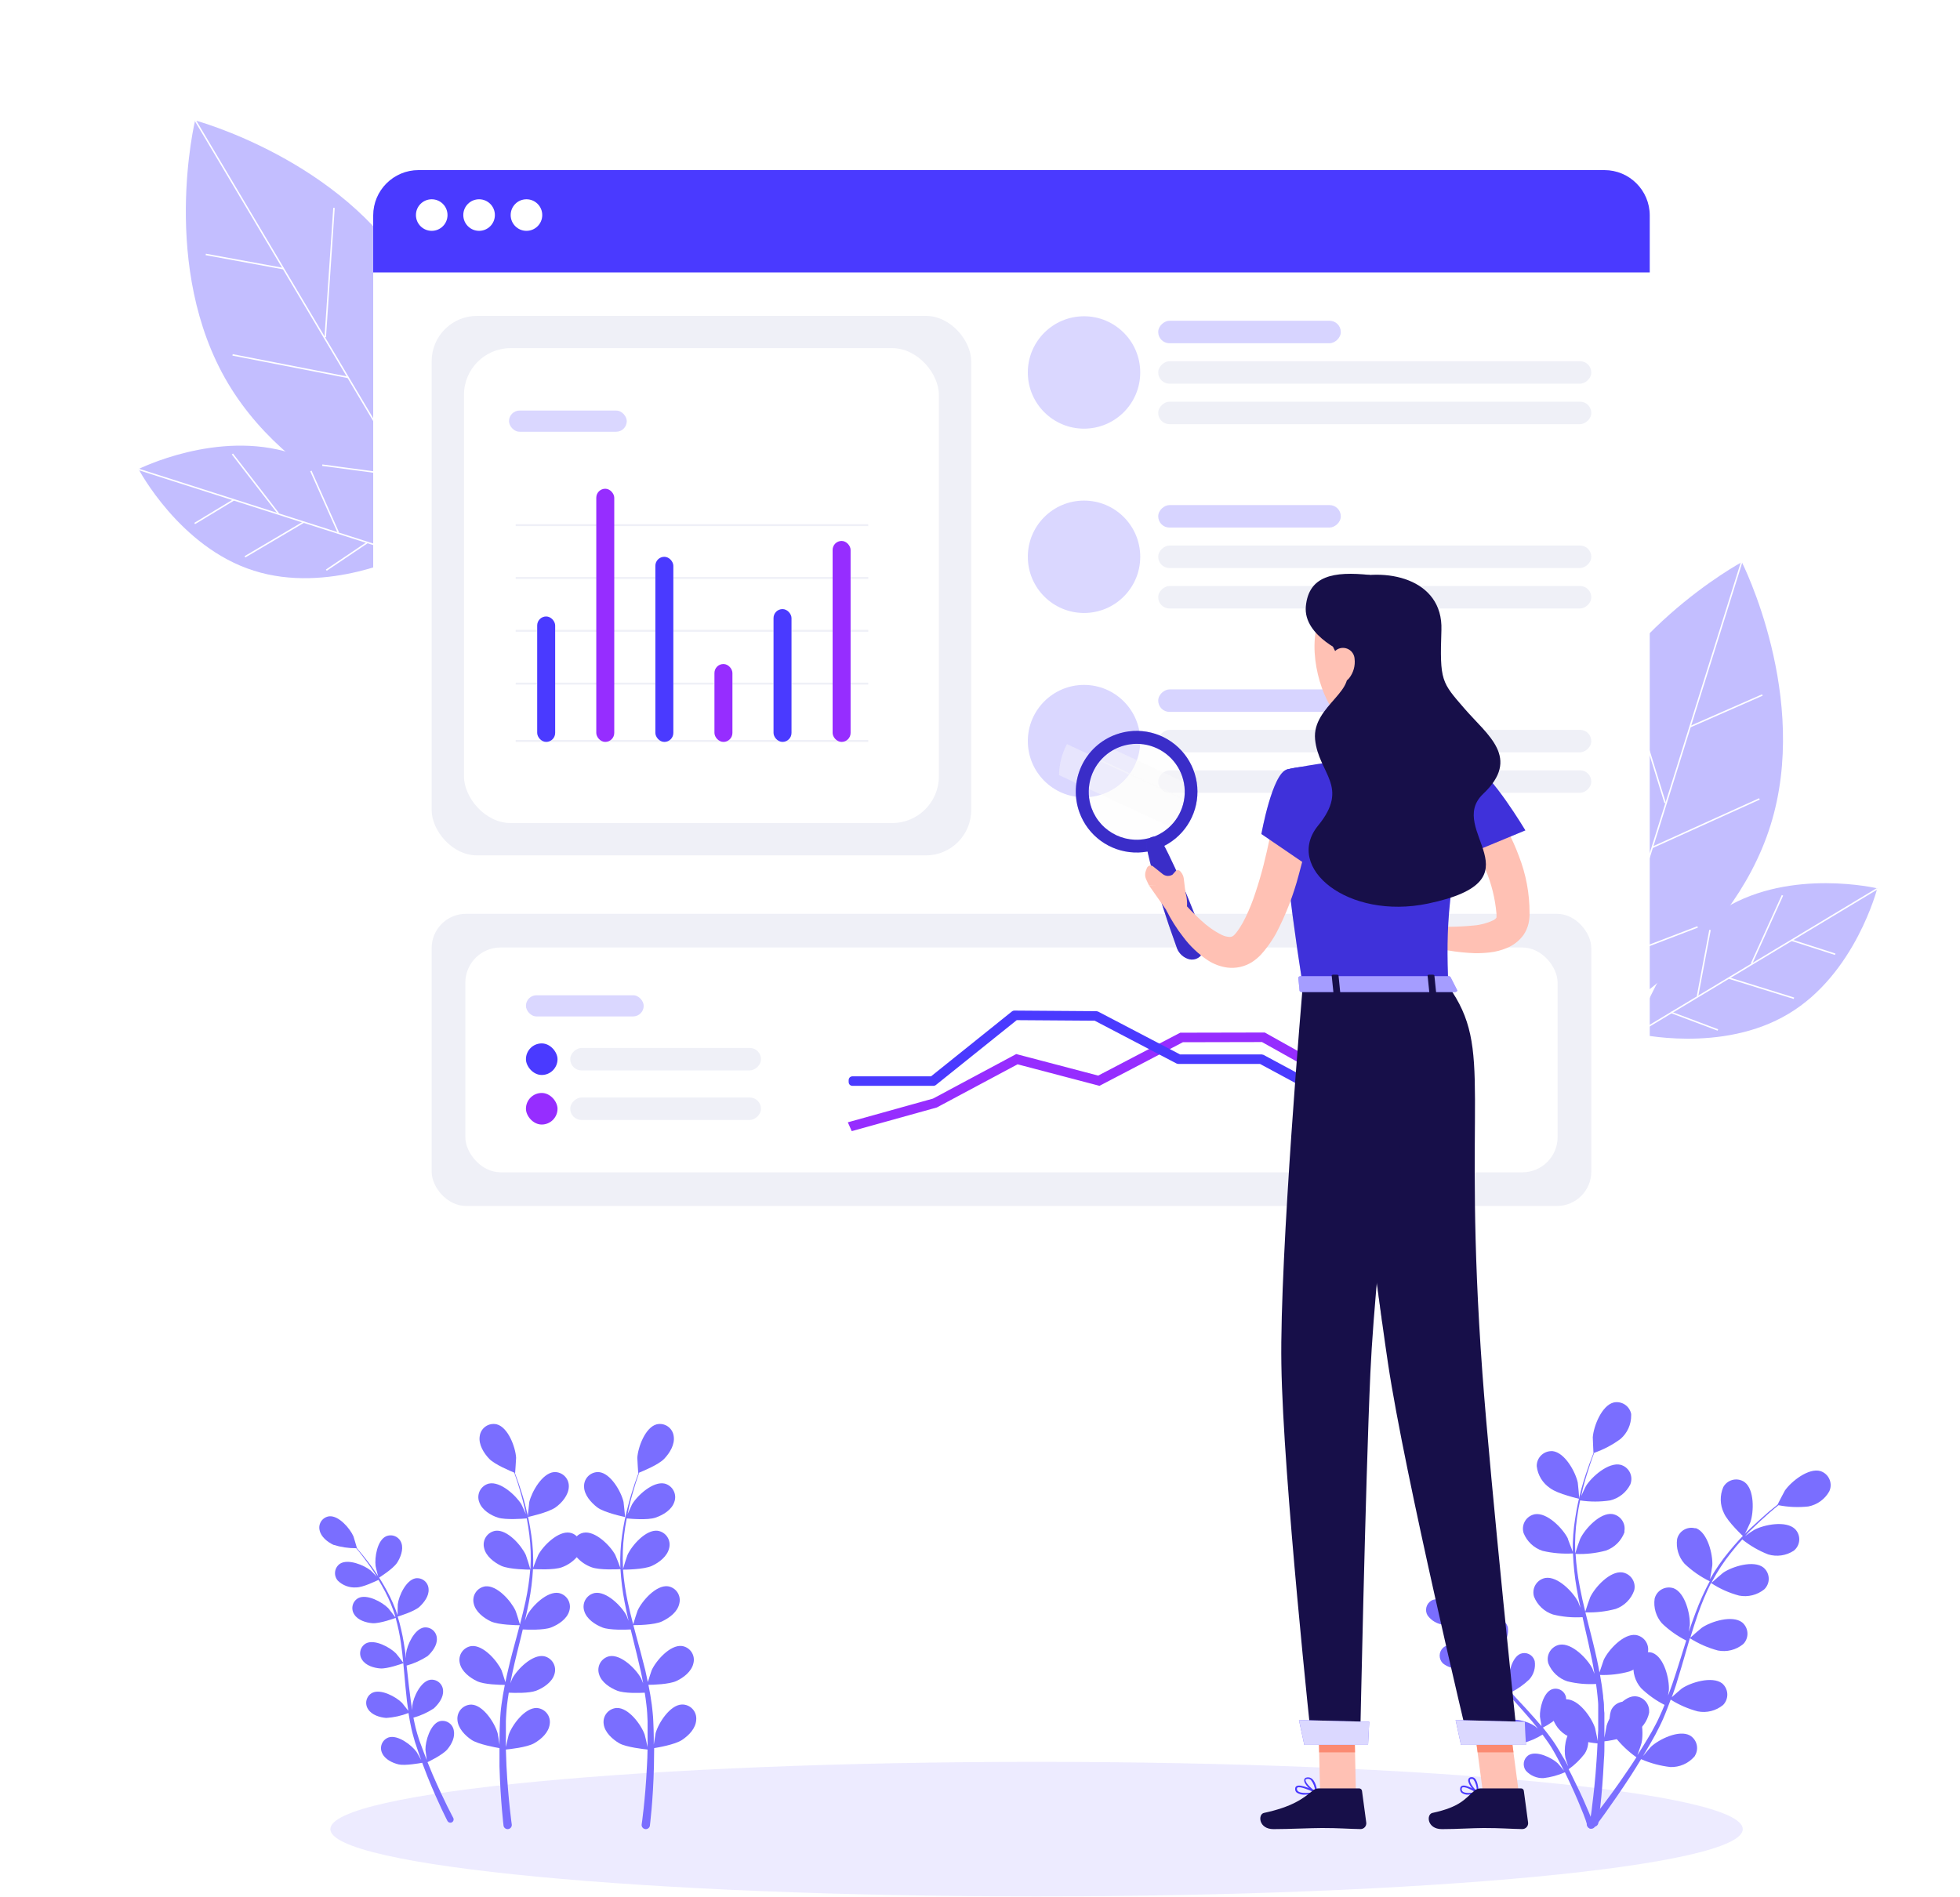 <svg width="626" height="606" viewBox="0 0 626 606" fill="none" xmlns="http://www.w3.org/2000/svg">
<path d="M72.81 122.421C94.693 159.24 141.542 171.764 141.542 171.764C141.542 171.764 152.931 124.627 131.048 87.807C109.164 50.988 62.315 38.464 62.315 38.464C62.315 38.464 50.926 85.601 72.81 122.421Z" fill="#C3BEFF"/>
<path d="M141.59 171.736L62.363 38.435" stroke="white" stroke-width="0.474" stroke-miterlimit="10"/>
<path d="M90.526 85.818L65.716 81.277" stroke="white" stroke-width="0.474" stroke-miterlimit="10"/>
<path d="M103.88 107.698L106.673 66.392" stroke="white" stroke-width="0.474" stroke-miterlimit="10"/>
<path d="M111.169 120.551L74.277 113.361" stroke="white" stroke-width="0.474" stroke-miterlimit="10"/>
<path d="M121.591 137.496L132.802 102.067" stroke="white" stroke-width="0.474" stroke-miterlimit="10"/>
<path d="M130.369 152.266L102.922 148.592" stroke="white" stroke-width="0.474" stroke-miterlimit="10"/>
<path d="M81.045 182.283C104.716 189.843 129.855 177.222 129.855 177.222C129.855 177.222 116.681 152.368 93.059 144.778C69.436 137.189 44.248 149.839 44.248 149.839C44.248 149.839 57.373 174.832 81.045 182.283Z" fill="#C3BEFF"/>
<path d="M129.894 177.287L44.238 149.932" stroke="white" stroke-width="0.474" stroke-miterlimit="10"/>
<path d="M74.69 159.658L62.178 167.225" stroke="white" stroke-width="0.474" stroke-miterlimit="10"/>
<path d="M88.906 164.016L74.226 145.025" stroke="white" stroke-width="0.474" stroke-miterlimit="10"/>
<path d="M97.005 166.777L78.243 177.862" stroke="white" stroke-width="0.474" stroke-miterlimit="10"/>
<path d="M108.057 170.125L99.293 150.443" stroke="white" stroke-width="0.474" stroke-miterlimit="10"/>
<path d="M117.543 173.156L104.222 182.124" stroke="white" stroke-width="0.474" stroke-miterlimit="10"/>
<path d="M141.739 115.189C135.952 139.338 150.417 163.491 150.417 163.491C150.417 163.491 174.227 148.486 179.988 124.33C185.75 100.174 171.34 76.076 171.34 76.076C171.34 76.076 147.501 91.032 141.739 115.189Z" fill="#C3BEFF"/>
<path d="M150.417 163.491L171.312 76.027" stroke="white" stroke-width="0.474" stroke-miterlimit="10"/>
<path d="M163.884 107.105L155.407 95.199" stroke="white" stroke-width="0.474" stroke-miterlimit="10"/>
<path d="M160.593 121.605L178.446 105.565" stroke="white" stroke-width="0.474" stroke-miterlimit="10"/>
<path d="M158.429 129.897L145.997 112.001" stroke="white" stroke-width="0.474" stroke-miterlimit="10"/>
<path d="M155.932 141.167L174.9 130.944" stroke="white" stroke-width="0.474" stroke-miterlimit="10"/>
<path d="M153.616 150.862L143.686 138.244" stroke="white" stroke-width="0.474" stroke-miterlimit="10"/>
<path d="M565.466 263.676C552.663 304.55 509.965 327.54 509.965 327.54C509.965 327.54 488.012 284.3 500.815 243.426C513.618 202.552 556.316 179.562 556.316 179.562C556.316 179.562 578.269 222.803 565.466 263.676Z" fill="#C3BEFF"/>
<path d="M509.911 327.523L556.261 179.545" stroke="white" stroke-width="0.474" stroke-miterlimit="10"/>
<path d="M539.786 232.146L562.88 222.005" stroke="white" stroke-width="0.474" stroke-miterlimit="10"/>
<path d="M531.837 256.515L519.594 216.966" stroke="white" stroke-width="0.474" stroke-miterlimit="10"/>
<path d="M527.708 270.703L561.948 255.199" stroke="white" stroke-width="0.474" stroke-miterlimit="10"/>
<path d="M521.475 289.595L502.396 257.706" stroke="white" stroke-width="0.474" stroke-miterlimit="10"/>
<path d="M516.34 305.991L542.199 296.086" stroke="white" stroke-width="0.474" stroke-miterlimit="10"/>
<path d="M571.257 323.824C549.968 336.639 522.595 330.156 522.595 330.156C522.595 330.156 529.683 302.933 550.918 290.101C572.153 277.268 599.58 283.768 599.58 283.768C599.58 283.768 592.572 311.115 571.257 323.824Z" fill="#C3BEFF"/>
<path d="M522.572 330.228L599.61 283.857" stroke="white" stroke-width="0.474" stroke-miterlimit="10"/>
<path d="M572.223 300.343L586.143 304.821" stroke="white" stroke-width="0.474" stroke-miterlimit="10"/>
<path d="M559.395 307.862L569.3 285.999" stroke="white" stroke-width="0.474" stroke-miterlimit="10"/>
<path d="M552.152 312.416L572.965 318.876" stroke="white" stroke-width="0.474" stroke-miterlimit="10"/>
<path d="M542.168 318.222L546.158 297.049" stroke="white" stroke-width="0.474" stroke-miterlimit="10"/>
<path d="M533.637 323.36L548.668 329.014" stroke="white" stroke-width="0.474" stroke-miterlimit="10"/>
<path d="M496.727 272.535C507.927 294.698 499.422 321.536 499.422 321.536C499.422 321.536 472.794 312.426 461.617 290.25C450.44 268.074 458.904 241.302 458.904 241.302C458.904 241.302 485.55 250.358 496.727 272.535Z" fill="#C3BEFF"/>
<path d="M499.421 321.536L458.92 241.248" stroke="white" stroke-width="0.474" stroke-miterlimit="10"/>
<path d="M473.314 269.776L478.817 256.236" stroke="white" stroke-width="0.474" stroke-miterlimit="10"/>
<path d="M479.861 283.127L458.789 271.636" stroke="white" stroke-width="0.474" stroke-miterlimit="10"/>
<path d="M483.879 290.696L491.848 270.415" stroke="white" stroke-width="0.474" stroke-miterlimit="10"/>
<path d="M488.906 301.086L468.092 295.513" stroke="white" stroke-width="0.474" stroke-miterlimit="10"/>
<path d="M493.396 309.986L500.148 295.417" stroke="white" stroke-width="0.474" stroke-miterlimit="10"/>
<path opacity="0.1" d="M331.067 605.78C455.637 605.78 556.621 596.157 556.621 584.287C556.621 572.416 455.637 562.793 331.067 562.793C206.497 562.793 105.513 572.416 105.513 584.287C105.513 596.157 206.497 605.78 331.067 605.78Z" fill="#4A3AFF"/>
<rect x="119.194" y="54.336" width="407.715" height="349.559" rx="14.903" fill="white"/>
<rect x="137.863" y="100.909" width="172.328" height="172.328" rx="14.485" fill="#EFF0F7"/>
<path d="M119.194 68.821C119.194 60.821 125.679 54.336 133.679 54.336H512.425C520.424 54.336 526.909 60.821 526.909 68.821V87.03H119.194V68.821Z" fill="#4A3AFF"/>
<circle cx="137.887" cy="68.696" r="5.043" fill="white"/>
<circle cx="153.016" cy="68.696" r="5.043" fill="white"/>
<circle cx="168.145" cy="68.696" r="5.043" fill="white"/>
<rect x="148.192" y="111.212" width="151.672" height="151.697" rx="14.903" fill="white"/>
<rect opacity="0.2" x="162.57" y="131.146" width="37.609" height="6.766" rx="3.383" fill="#4A3AFF"/>
<line x1="164.703" y1="167.747" x2="277.305" y2="167.747" stroke="#EFF0F7" stroke-width="0.615"/>
<line x1="164.703" y1="184.622" x2="277.305" y2="184.622" stroke="#EFF0F7" stroke-width="0.615"/>
<line x1="164.703" y1="201.498" x2="277.305" y2="201.498" stroke="#EFF0F7" stroke-width="0.615"/>
<line x1="164.703" y1="218.373" x2="277.305" y2="218.373" stroke="#EFF0F7" stroke-width="0.615"/>
<line x1="164.703" y1="236.684" x2="277.305" y2="236.684" stroke="#EFF0F7" stroke-width="0.615"/>
<circle opacity="0.2" cx="346.223" cy="118.978" r="17.951" fill="#4A3AFF"/>
<rect opacity="0.3" x="428.236" y="102.463" width="7.18" height="58.316" rx="3.59" transform="rotate(90 428.236 102.463)" fill="#7A6EFF"/>
<rect x="508.24" y="115.388" width="7.18" height="138.32" rx="3.59" transform="rotate(90 508.24 115.388)" fill="#EFF0F7"/>
<rect x="508.24" y="128.313" width="7.18" height="138.32" rx="3.59" transform="rotate(90 508.24 128.313)" fill="#EFF0F7"/>
<circle opacity="0.2" cx="346.226" cy="177.857" r="17.951" fill="#4A3AFF"/>
<rect opacity="0.3" x="428.236" y="161.342" width="7.18" height="58.316" rx="3.59" transform="rotate(90 428.236 161.342)" fill="#7A6EFF"/>
<rect x="508.24" y="174.266" width="7.18" height="138.32" rx="3.59" transform="rotate(90 508.24 174.266)" fill="#EFF0F7"/>
<rect x="508.24" y="187.191" width="7.18" height="138.32" rx="3.59" transform="rotate(90 508.24 187.191)" fill="#EFF0F7"/>
<circle opacity="0.2" cx="346.226" cy="236.736" r="17.951" fill="#4A3AFF"/>
<rect opacity="0.3" x="428.236" y="220.221" width="7.18" height="58.316" rx="3.59" transform="rotate(90 428.236 220.221)" fill="#7A6EFF"/>
<rect x="508.24" y="233.145" width="7.18" height="138.32" rx="3.59" transform="rotate(90 508.24 233.145)" fill="#EFF0F7"/>
<rect x="508.24" y="246.07" width="7.18" height="138.32" rx="3.59" transform="rotate(90 508.24 246.07)" fill="#EFF0F7"/>
<rect x="137.863" y="291.906" width="370.378" height="93.32" rx="10.961" fill="#EFF0F7"/>
<rect x="148.621" y="302.657" width="348.862" height="71.818" rx="11.255" fill="white"/>
<path d="M272.16 360.165L272.365 360.629L272.854 360.493L298.927 353.236L298.989 353.219L299.046 353.188L324.925 339.354L350.872 346.169L351.092 346.227L351.293 346.122L377.66 332.336L403.225 332.281L428.301 346.321L428.303 346.323L428.547 346.46L428.825 346.618L429.109 346.47L453.917 333.48L454.559 333.144L454.098 332.586L453.615 332.001L453.312 331.634L452.89 331.855L428.863 344.433L404.06 330.548L404.06 330.548L404.055 330.545L403.941 330.483L403.809 330.41L403.657 330.41L377.251 330.466L377.107 330.466L376.98 330.533L350.819 344.21L324.869 337.387L324.646 337.329L324.443 337.437L298.198 351.482L272.249 358.708L271.595 358.89L271.87 359.511L272.16 360.165Z" fill="#962DFF" stroke="#962DFF" stroke-width="1.174"/>
<path d="M428.066 353.006C428.326 353.146 428.649 353.071 428.822 352.831L454.306 317.334C454.409 317.19 454.442 317.008 454.396 316.838C454.35 316.668 454.23 316.527 454.069 316.455L453.305 316.114C453.05 316.001 452.751 316.082 452.589 316.308L427.879 350.725L403.279 337.479C403.193 337.433 403.097 337.409 403 337.409H376.747L350.468 323.658C350.385 323.615 350.293 323.592 350.2 323.591L323.96 323.403C323.825 323.402 323.694 323.448 323.588 323.533L297.58 344.401H272.223C271.898 344.401 271.635 344.664 271.635 344.989V345.684C271.635 346.009 271.898 346.272 272.223 346.272H298.155C298.289 346.272 298.418 346.226 298.523 346.142L324.521 325.282L349.777 325.46L376.067 339.212C376.151 339.256 376.244 339.279 376.339 339.279H402.589L428.066 353.006Z" fill="#4A3AFF" stroke="#4A3AFF" stroke-width="1.174" stroke-linejoin="round"/>
<rect opacity="0.2" x="167.979" y="317.917" width="37.609" height="6.766" rx="3.383" fill="#4A3AFF"/>
<rect x="167.979" y="333.299" width="10.086" height="10.086" rx="5.043" fill="#4A3AFF"/>
<rect x="243.049" y="334.752" width="7.18" height="60.917" rx="3.59" transform="rotate(90 243.049 334.752)" fill="#EFF0F7"/>
<rect x="167.979" y="349.129" width="10.086" height="10.086" rx="5.043" fill="#962DFF"/>
<rect x="243.048" y="350.582" width="7.18" height="60.917" rx="3.59" transform="rotate(90 243.048 350.582)" fill="#EFF0F7"/>
<path d="M511.232 577.563C513.346 574.805 516.326 570.798 519.649 565.865C520.635 564.435 521.662 562.905 522.649 561.334C519.991 559.455 517.629 557.188 515.642 554.609C514.878 553.411 514.381 552.063 514.187 550.655C513.992 549.248 514.104 547.815 514.514 546.455C514.979 545.317 515.875 544.409 517.007 543.93C518.139 543.451 519.414 543.439 520.555 543.898L520.998 544.099C524.42 546.112 525.025 553.16 524.32 556.623C524.32 556.844 523.434 559.401 522.971 560.65L524.803 557.75C525.709 556.301 526.615 554.75 527.501 553.26L528.79 550.864C529.253 550.059 529.595 549.233 529.998 548.388C530.582 547.18 531.105 545.871 531.649 544.602C528.888 543.209 526.355 541.403 524.139 539.246C523.198 538.176 522.5 536.914 522.093 535.548C521.686 534.182 521.581 532.744 521.783 531.333C522.083 530.122 522.851 529.079 523.92 528.433C524.988 527.788 526.269 527.592 527.481 527.89L527.823 527.991C531.528 529.421 533.219 536.347 533.018 539.891C533.018 539.891 532.897 540.736 532.756 541.622C533.24 540.354 533.723 539.085 534.166 537.777C535.434 534.072 536.602 530.246 537.81 526.421C538.052 525.635 538.314 524.85 538.555 524.045C535.721 522.612 533.115 520.766 530.823 518.568C529.883 517.501 529.185 516.243 528.778 514.88C528.372 513.518 528.266 512.083 528.468 510.675C528.612 510.077 528.872 509.513 529.235 509.015C529.598 508.518 530.055 508.097 530.581 507.777C531.107 507.457 531.69 507.245 532.299 507.151C532.907 507.057 533.528 507.085 534.126 507.232L534.508 507.333C538.213 508.742 539.904 515.689 539.703 519.212C539.703 519.333 539.562 520.219 539.381 521.226C540.065 519.212 540.77 517.199 541.535 515.185C542.818 511.732 544.331 508.368 546.066 505.118C543.111 503.666 540.395 501.772 538.012 499.5C537.071 498.433 536.373 497.175 535.967 495.812C535.56 494.45 535.454 493.015 535.656 491.607C535.8 491.009 536.061 490.445 536.423 489.948C536.786 489.45 537.243 489.03 537.769 488.71C538.295 488.39 538.879 488.177 539.487 488.083C540.095 487.99 540.716 488.017 541.314 488.164H541.696C545.401 489.594 547.092 496.52 546.891 500.044C546.891 500.306 546.347 503.487 546.106 504.635V504.514C547.882 501.351 549.944 498.359 552.267 495.574C554.311 493.063 556.503 490.676 558.831 488.426C560.985 486.412 563.059 484.52 564.871 482.949C565.878 482.104 566.825 481.338 567.711 480.654C567.711 480.654 569.885 476.385 570.066 476.144C572.08 473.224 577.657 468.794 581.443 469.922C582.039 470.117 582.59 470.429 583.064 470.84C583.538 471.251 583.925 471.753 584.203 472.315C584.48 472.878 584.643 473.491 584.681 474.117C584.718 474.743 584.631 475.371 584.423 475.962L584.241 476.405C583.544 477.645 582.584 478.718 581.43 479.549C580.275 480.38 578.954 480.95 577.557 481.218C574.38 481.567 571.168 481.432 568.033 480.815C567.106 481.54 566.16 482.345 565.113 483.251C563.281 484.862 561.247 486.714 559.073 488.849C558.509 489.433 557.925 490.057 557.361 490.681C558.312 489.958 559.3 489.286 560.321 488.668C563.442 487.017 570.389 485.647 573.288 488.406C573.724 488.838 574.07 489.353 574.306 489.919C574.542 490.486 574.663 491.094 574.663 491.708C574.663 492.322 574.542 492.93 574.306 493.497C574.07 494.063 573.724 494.578 573.288 495.01C573.17 495.135 573.042 495.249 572.905 495.352C571.714 496.13 570.367 496.639 568.959 496.845C567.551 497.05 566.115 496.946 564.751 496.54C561.758 495.374 558.961 493.758 556.455 491.748C555.207 493.117 553.979 494.547 552.77 496.118C550.535 498.918 548.56 501.917 546.871 505.077C546.826 505.282 546.737 505.475 546.609 505.641C547.113 505.138 550.113 502.561 550.334 502.4C553.254 500.386 560.079 498.272 563.2 500.708C564.157 501.492 564.765 502.622 564.889 503.853C565.014 505.083 564.646 506.313 563.865 507.272L563.502 507.675C562.388 508.578 561.09 509.226 559.698 509.574C558.307 509.922 556.856 509.961 555.448 509.688C552.258 508.838 549.226 507.478 546.468 505.661C544.875 508.851 543.49 512.139 542.32 515.507C541.435 518.004 540.649 520.561 539.864 523.139C540.549 522.494 543.327 520.098 543.549 519.957C546.468 517.944 553.274 515.83 556.415 518.246C557.372 519.039 557.976 520.178 558.097 521.415C558.217 522.652 557.845 523.887 557.059 524.85L556.717 525.212C555.605 526.119 554.307 526.77 552.914 527.118C551.522 527.466 550.071 527.503 548.663 527.226C545.501 526.379 542.486 525.055 539.723 523.3L538.696 526.803C537.589 530.649 536.481 534.495 535.293 538.26C534.871 539.569 534.407 540.837 533.964 542.126C535.011 541.179 536.944 539.528 537.126 539.387C540.045 537.374 546.851 535.36 549.992 537.696C550.95 538.499 551.551 539.649 551.664 540.894C551.777 542.139 551.393 543.378 550.596 544.341L550.294 544.663C549.182 545.569 547.883 546.22 546.491 546.568C545.099 546.916 543.648 546.953 542.24 546.676C539.185 545.871 536.271 544.601 533.602 542.911C532.837 544.924 532.031 547.119 531.146 549.133C530.743 549.978 530.38 550.884 529.937 551.69L528.689 554.126C527.783 555.757 526.937 557.267 526.051 558.757C525.608 559.522 525.165 560.227 524.743 560.972C525.649 559.865 527.139 558.133 527.28 557.992C529.877 555.576 536.28 552.435 539.743 554.368C540.271 554.681 540.731 555.095 541.099 555.587C541.466 556.078 541.734 556.637 541.885 557.231C542.036 557.826 542.069 558.445 541.982 559.052C541.894 559.659 541.688 560.243 541.374 560.771C541.374 560.912 541.193 561.053 541.092 561.193C540.144 562.256 538.976 563.099 537.668 563.662C536.36 564.226 534.945 564.496 533.521 564.455C530.286 564.086 527.124 563.238 524.139 561.938C523.051 563.73 521.984 565.462 520.957 567.053C517.675 572.127 514.776 576.214 512.702 579.134C510.628 582.053 509.36 583.563 509.36 583.563C509.253 583.723 509.113 583.858 508.949 583.96C508.786 584.061 508.603 584.126 508.412 584.151C508.222 584.176 508.028 584.16 507.844 584.103C507.66 584.047 507.49 583.952 507.346 583.825C507.195 583.711 507.069 583.567 506.975 583.403C506.881 583.239 506.82 583.058 506.798 582.87C506.775 582.682 506.791 582.491 506.844 582.309C506.896 582.128 506.985 581.958 507.104 581.812C508.677 580.6 510.067 579.17 511.232 577.563Z" fill="#7A6EFF"/>
<path d="M556.877 490.863C556.877 490.863 551.762 486.131 550.574 483.272C549.954 481.993 549.617 480.595 549.585 479.174C549.554 477.753 549.83 476.342 550.393 475.037C550.989 473.945 551.994 473.134 553.187 472.783C554.38 472.432 555.664 472.569 556.756 473.164L557.179 473.426C560.38 475.761 560.179 482.909 559.051 486.252C558.951 486.554 556.917 490.903 556.877 490.863Z" fill="#7A6EFF"/>
<path d="M505.715 579.456C504.769 577.08 503.379 573.697 501.527 569.731C501.004 568.583 500.42 567.375 499.816 566.127C497.629 567.098 495.307 567.729 492.929 567.999C491.883 568.029 490.843 567.832 489.88 567.422C488.918 567.012 488.055 566.398 487.352 565.623C486.803 564.893 486.565 563.975 486.689 563.07C486.814 562.165 487.291 561.346 488.017 560.791L488.339 560.589C490.876 559.18 495.587 561.475 497.5 563.227C497.621 563.348 498.909 564.838 499.514 565.623C499.131 564.878 498.769 564.133 498.366 563.368C497.802 562.261 497.178 561.113 496.554 559.985C496.232 559.402 495.889 558.838 495.547 558.254C495.205 557.67 494.822 557.126 494.44 556.562C494.057 555.999 493.272 554.911 492.668 554.086C490.749 555.294 488.658 556.204 486.466 556.784C485.435 556.975 484.375 556.939 483.36 556.678C482.344 556.417 481.398 555.938 480.587 555.274C480.267 554.954 480.012 554.574 479.839 554.156C479.666 553.738 479.577 553.29 479.577 552.838C479.577 552.385 479.666 551.937 479.839 551.519C480.012 551.101 480.267 550.721 480.587 550.401L480.768 550.139C483.063 548.347 488.077 549.898 490.211 551.368L491.198 552.193C490.594 551.415 489.97 550.629 489.325 549.837C487.453 547.643 485.5 545.448 483.547 543.253L482.338 541.884C480.364 543.134 478.212 544.077 475.956 544.683C474.928 544.874 473.871 544.837 472.859 544.576C471.847 544.315 470.904 543.836 470.096 543.173C469.776 542.853 469.522 542.473 469.349 542.055C469.176 541.637 469.086 541.189 469.086 540.736C469.086 540.284 469.176 539.836 469.349 539.418C469.522 539 469.776 538.62 470.096 538.3L470.358 538.059C472.654 536.267 477.667 537.817 479.822 539.267L480.949 540.233C479.902 539.025 478.936 537.817 477.909 536.569C476.2 534.455 474.646 532.221 473.258 529.884C471.227 531.196 469.006 532.188 466.674 532.823C465.646 533.014 464.589 532.978 463.577 532.717C462.565 532.456 461.622 531.977 460.814 531.313C460.172 530.665 459.812 529.789 459.812 528.877C459.812 527.965 460.172 527.089 460.814 526.441L461.076 526.199C463.351 524.407 468.365 525.957 470.519 527.407C470.68 527.528 472.533 529.078 473.117 529.642C471.805 527.328 470.7 524.902 469.815 522.394C469.013 520.152 468.34 517.866 467.801 515.548C467.278 513.393 466.935 511.4 466.653 509.628C466.492 508.662 466.392 507.796 466.271 506.97C466.271 506.97 464.418 503.99 464.257 503.789C463.17 501.413 462.485 496.218 464.64 494.265C465.325 493.672 466.218 493.373 467.122 493.433C468.027 493.493 468.871 493.908 469.472 494.587L469.714 494.909C470.231 495.819 470.544 496.831 470.631 497.874C470.718 498.917 470.577 499.967 470.217 500.95C469.239 503.085 467.935 505.055 466.351 506.789C466.472 507.655 466.613 508.561 466.794 509.547C467.116 511.319 467.499 513.293 468.083 515.427C468.224 515.991 468.405 516.595 468.566 517.179C468.566 516.132 468.405 514.682 468.425 514.541C468.566 511.964 470.439 507.031 473.157 506.286C474.038 506.073 474.967 506.219 475.741 506.691C476.515 507.163 477.07 507.922 477.285 508.803C477.294 508.937 477.294 509.071 477.285 509.205C477.323 510.25 477.131 511.291 476.724 512.255C476.317 513.218 475.705 514.081 474.929 514.783C473.103 516.226 471.065 517.381 468.888 518.206C469.271 519.494 469.714 520.823 470.237 522.233C471.161 524.7 472.307 527.079 473.66 529.34L473.922 529.723C473.781 529.219 473.298 526.36 473.278 526.139C473.137 523.561 474.365 518.447 477.083 517.4C477.93 517.088 478.865 517.125 479.685 517.502C480.504 517.88 481.14 518.567 481.453 519.414C481.505 519.537 481.545 519.665 481.573 519.796C481.733 520.829 481.663 521.885 481.367 522.887C481.071 523.89 480.557 524.814 479.862 525.595C478.117 527.26 476.136 528.658 473.982 529.743C475.384 531.963 476.931 534.089 478.613 536.105C479.842 537.595 481.171 539.065 482.5 540.535C482.338 539.851 481.875 537.193 481.875 536.991C481.714 534.414 482.963 529.3 485.681 528.253C486.527 527.941 487.463 527.977 488.282 528.355C489.102 528.733 489.738 529.42 490.05 530.266C490.102 530.39 490.143 530.518 490.171 530.649C490.331 531.682 490.26 532.737 489.965 533.74C489.669 534.743 489.155 535.667 488.459 536.448C486.726 538.117 484.751 539.515 482.6 540.596L484.433 542.609C486.446 544.763 488.459 546.918 490.352 549.092C491.017 549.858 491.641 550.623 492.366 551.388C492.164 550.381 491.862 548.529 491.842 548.368C491.701 545.77 492.929 540.676 495.648 539.629C496.494 539.317 497.43 539.354 498.249 539.731C499.068 540.109 499.704 540.796 500.017 541.643C500.073 541.765 500.113 541.893 500.138 542.025C500.298 543.058 500.227 544.114 499.931 545.116C499.635 546.119 499.122 547.043 498.426 547.824C496.768 549.451 494.866 550.81 492.788 551.851C493.835 553.14 494.802 554.428 495.768 555.757C496.151 556.341 496.594 556.905 496.936 557.489C497.279 558.073 497.641 558.636 497.983 559.2C498.668 560.388 499.312 561.496 499.997 562.603C500.299 563.187 500.581 563.73 500.883 564.274C500.54 563.288 499.997 561.697 499.977 561.536C499.433 558.999 499.876 553.784 502.413 552.334C502.831 552.155 503.279 552.061 503.734 552.056C504.188 552.052 504.638 552.137 505.06 552.307C505.481 552.478 505.864 552.729 506.187 553.049C506.511 553.368 506.768 553.748 506.943 554.166C507.261 555.172 507.352 556.235 507.209 557.279C507.066 558.324 506.694 559.324 506.118 560.207C504.665 562.1 502.942 563.769 501.004 565.16C501.708 566.509 502.393 567.838 503.017 569.187C505.031 573.214 506.46 576.536 507.467 578.932C508.474 581.328 508.977 582.718 508.977 582.718C509.062 582.974 509.044 583.254 508.928 583.498C508.812 583.742 508.606 583.931 508.353 584.026C508.225 584.071 508.089 584.089 507.953 584.081C507.818 584.072 507.686 584.037 507.564 583.977C507.442 583.917 507.334 583.834 507.245 583.732C507.155 583.63 507.087 583.511 507.044 583.382C506.679 582.048 506.235 580.737 505.715 579.456Z" fill="#7A6EFF"/>
<path d="M468.365 517.924C466.042 518.638 463.627 519.004 461.197 519.011C460.157 518.918 459.149 518.602 458.242 518.084C457.335 517.566 456.551 516.859 455.942 516.011C455.478 515.226 455.345 514.289 455.571 513.405C455.798 512.522 456.365 511.765 457.15 511.299L457.492 511.118C460.19 509.991 464.6 512.83 466.291 514.803C466.432 514.944 468.405 517.924 468.365 517.924Z" fill="#7A6EFF"/>
<path d="M508.534 576.658C508.977 573.214 509.541 568.261 509.923 562.301C510.044 560.59 510.145 558.778 510.225 556.905C506.988 556.609 503.813 555.836 500.802 554.61C499.534 553.966 498.422 553.052 497.545 551.931C496.668 550.811 496.048 549.512 495.728 548.126C495.643 547.513 495.679 546.889 495.836 546.289C495.992 545.69 496.265 545.127 496.639 544.633C497.013 544.14 497.481 543.725 498.016 543.412C498.55 543.099 499.141 542.895 499.755 542.811H500.258C504.285 542.811 508.312 548.61 509.44 551.972C509.44 552.173 510.064 554.811 510.326 556.16C510.306 555.018 510.347 553.875 510.447 552.737V544.683C510.447 543.757 510.306 542.871 510.245 541.945C510.124 540.596 509.943 539.227 509.762 537.918C506.676 538.1 503.581 537.815 500.58 537.072C499.225 536.622 497.982 535.883 496.94 534.906C495.897 533.929 495.078 532.738 494.54 531.414C494.352 530.827 494.282 530.209 494.333 529.595C494.384 528.981 494.555 528.382 494.838 527.835C495.12 527.287 495.508 526.8 495.978 526.402C496.449 526.004 496.993 525.702 497.58 525.515L498.164 525.374C502.07 524.75 507.024 529.884 508.614 533.025C508.614 533.146 508.936 533.831 509.259 534.676C509.037 533.327 508.816 531.978 508.554 530.649C507.769 526.803 506.883 522.917 505.977 519.011C505.795 518.206 505.634 517.4 505.453 516.575C502.281 516.778 499.096 516.493 496.01 515.729C494.653 515.286 493.41 514.551 492.367 513.578C491.324 512.604 490.505 511.414 489.969 510.091C489.781 509.504 489.711 508.886 489.762 508.272C489.813 507.658 489.985 507.06 490.267 506.512C490.55 505.964 490.937 505.477 491.408 505.079C491.878 504.681 492.423 504.38 493.01 504.192L493.594 504.051C497.5 503.427 502.453 508.561 504.044 511.702C504.044 511.823 504.426 512.649 504.789 513.595C504.326 511.461 503.903 509.346 503.54 507.212C502.917 503.577 502.534 499.904 502.393 496.219C499.128 496.418 495.852 496.14 492.667 495.393C491.31 494.946 490.066 494.208 489.022 493.231C487.979 492.254 487.162 491.061 486.627 489.735C486.439 489.148 486.369 488.53 486.42 487.916C486.471 487.301 486.642 486.703 486.925 486.155C487.207 485.607 487.595 485.121 488.065 484.723C488.536 484.325 489.08 484.023 489.667 483.836L490.231 483.695C494.137 483.07 499.09 488.205 500.701 491.346C500.701 491.587 501.95 494.608 502.312 495.715C502.258 492.088 502.528 488.462 503.117 484.883C503.607 481.685 504.279 478.519 505.131 475.399C505.936 472.5 506.822 469.882 507.648 467.587C508.091 466.358 508.534 465.231 508.936 464.184C508.936 464.184 508.695 459.412 508.715 459.11C508.977 455.586 511.574 448.922 515.42 447.995C516.026 447.869 516.65 447.864 517.258 447.98C517.866 448.096 518.445 448.331 518.961 448.671C519.478 449.012 519.922 449.451 520.268 449.964C520.614 450.477 520.855 451.054 520.977 451.66C520.987 451.814 520.987 451.969 520.977 452.123C520.989 453.545 520.693 454.952 520.109 456.249C519.525 457.545 518.667 458.7 517.594 459.633C515.026 461.538 512.181 463.039 509.158 464.083C508.755 465.171 508.332 466.338 507.889 467.667C507.124 469.963 506.279 472.58 505.554 475.48C505.373 476.265 505.191 477.111 505.01 477.916C505.594 476.607 506.44 474.835 506.54 474.674C508.413 471.674 513.769 466.963 517.615 467.909C518.808 468.238 519.821 469.027 520.433 470.103C521.044 471.179 521.204 472.454 520.876 473.647C520.835 473.819 520.781 473.987 520.715 474.151C520.077 475.426 519.168 476.546 518.052 477.433C516.935 478.32 515.638 478.952 514.252 479.285C511.076 479.768 507.844 479.768 504.668 479.285C504.285 481.097 503.943 482.95 503.681 484.903C503.175 488.449 502.979 492.034 503.097 495.615V496.239C503.279 495.554 504.567 491.809 504.688 491.567C506.218 488.366 511.03 483.111 514.957 483.634C515.565 483.734 516.148 483.954 516.671 484.279C517.195 484.604 517.649 485.03 518.008 485.531C518.367 486.032 518.624 486.599 518.764 487.2C518.903 487.8 518.924 488.422 518.823 489.03C518.832 489.185 518.832 489.339 518.823 489.493C518.322 490.825 517.539 492.033 516.528 493.034C515.516 494.035 514.301 494.805 512.963 495.292C509.791 496.155 506.503 496.522 503.218 496.38C503.442 499.949 503.9 503.501 504.587 507.011C505.071 509.588 505.675 512.206 506.319 514.823C506.581 513.917 507.769 510.454 507.889 510.212C509.4 507.011 514.212 501.756 518.138 502.279C518.745 502.375 519.328 502.589 519.852 502.91C520.376 503.231 520.832 503.653 521.193 504.15C521.554 504.648 521.813 505.212 521.956 505.81C522.099 506.408 522.122 507.028 522.024 507.635L521.903 508.138C521.416 509.474 520.64 510.687 519.63 511.689C518.621 512.691 517.404 513.459 516.064 513.937C512.902 514.787 509.631 515.16 506.359 515.045L507.245 518.588C508.212 522.474 509.259 526.36 510.064 530.206C510.366 531.555 510.608 532.884 510.849 534.233C511.292 532.884 512.118 530.488 512.218 530.206C513.729 527.005 518.561 521.75 522.467 522.273C523.074 522.369 523.657 522.583 524.181 522.904C524.705 523.225 525.161 523.647 525.522 524.144C525.883 524.642 526.142 525.206 526.285 525.804C526.428 526.402 526.451 527.022 526.353 527.629L526.232 528.132C525.745 529.468 524.969 530.681 523.959 531.683C522.95 532.685 521.733 533.453 520.393 533.931C517.346 534.772 514.189 535.145 511.031 535.039C511.433 537.253 511.776 539.448 512.017 541.643C512.017 542.589 512.259 543.556 512.279 544.462C512.299 545.368 512.279 546.294 512.42 547.2V555.093C512.661 553.684 513.064 551.449 513.125 551.247C514.151 547.865 518.098 541.925 522.064 541.844C523.302 541.855 524.485 542.354 525.356 543.232C526.227 544.111 526.716 545.298 526.716 546.536C526.726 546.717 526.726 546.898 526.716 547.079C526.428 548.472 525.839 549.785 524.991 550.926C524.142 552.066 523.054 553.008 521.803 553.684C518.832 555.014 515.674 555.876 512.44 556.241C512.44 558.254 512.44 560.368 512.259 562.281C511.977 568.322 511.534 573.315 511.151 576.798C510.769 580.282 510.487 582.315 510.487 582.315C510.462 582.497 510.402 582.671 510.309 582.829C510.217 582.987 510.094 583.125 509.948 583.236C509.802 583.346 509.636 583.427 509.459 583.472C509.282 583.518 509.098 583.529 508.916 583.503C508.552 583.448 508.225 583.253 508.003 582.96C507.781 582.667 507.682 582.298 507.728 581.933C508.096 580.191 508.364 578.43 508.534 576.658Z" fill="#7A6EFF"/>
<path d="M504.366 478.762C504.366 478.762 497.56 477.251 495.103 475.379C493.919 474.591 492.922 473.554 492.181 472.34C491.44 471.127 490.974 469.765 490.815 468.352C490.788 467.109 491.253 465.906 492.109 465.004C492.965 464.103 494.143 463.576 495.385 463.54H495.869C499.795 463.962 503.218 470.224 503.923 473.607C504.003 473.99 504.426 478.782 504.366 478.762Z" fill="#7A6EFF"/>
<path opacity="0.3" d="M347.216 258.68C348.422 261.998 350.64 264.853 353.557 266.842C356.474 268.831 359.942 269.853 363.472 269.763C365.295 269.717 367.098 269.372 368.809 268.74C371.942 267.599 374.666 265.554 376.636 262.864C378.607 260.174 379.736 256.961 379.88 253.629C380.024 250.298 379.178 246.999 377.447 244.149C375.716 241.299 373.179 239.026 370.157 237.618C367.135 236.21 363.763 235.729 360.467 236.237C357.172 236.746 354.101 238.22 351.643 240.473C349.186 242.726 347.451 245.658 346.66 248.897C345.868 252.136 346.054 255.537 347.195 258.67L347.216 258.68Z" fill="#FAFAFA"/>
<path opacity="0.4" d="M349.822 242.424L379.574 256.287C379.625 256.032 379.676 255.787 379.717 255.531C379.98 253.893 379.997 252.225 379.768 250.583L354.075 238.61C352.449 239.628 351.011 240.918 349.822 242.424Z" fill="#FAFAFA"/>
<path opacity="0.4" d="M338.225 247.591L375.619 265.004C378.218 262.735 380.258 259.896 381.578 256.708L340.753 237.683C339.162 240.748 338.297 244.138 338.225 247.591Z" fill="#FAFAFA"/>
<path d="M356.406 234.633C360.016 233.325 363.933 233.116 367.661 234.032C371.39 234.948 374.763 236.949 377.355 239.782C379.947 242.614 381.642 246.151 382.225 249.946C382.808 253.741 382.254 257.624 380.631 261.104C379.009 264.584 376.392 267.505 373.11 269.498C369.829 271.492 366.03 272.468 362.194 272.304C358.358 272.14 354.657 270.842 351.558 268.576C348.459 266.309 346.101 263.175 344.782 259.569C343.904 257.169 343.508 254.619 343.617 252.065C343.727 249.512 344.339 247.005 345.419 244.689C346.499 242.372 348.025 240.291 349.91 238.566C351.796 236.84 354.003 235.504 356.406 234.633ZM368.307 267.35C371.155 266.312 373.633 264.454 375.426 262.01C377.219 259.566 378.247 256.645 378.381 253.617C378.515 250.588 377.748 247.588 376.178 244.995C374.608 242.402 372.304 240.332 369.558 239.048C366.812 237.763 363.747 237.322 360.751 237.778C357.754 238.235 354.959 239.569 352.721 241.613C350.482 243.657 348.899 246.318 348.172 249.261C347.445 252.204 347.606 255.297 348.636 258.148C349.323 260.044 350.378 261.785 351.739 263.273C353.1 264.76 354.741 265.965 356.568 266.818C358.395 267.671 360.372 268.155 362.386 268.242C364.401 268.33 366.413 268.02 368.307 267.329V267.35Z" fill="#4A3AFF"/>
<path opacity="0.3" d="M356.406 234.633C360.016 233.325 363.933 233.116 367.661 234.032C371.39 234.948 374.763 236.949 377.355 239.782C379.947 242.614 381.642 246.151 382.225 249.946C382.808 253.741 382.254 257.624 380.631 261.104C379.009 264.584 376.392 267.505 373.11 269.498C369.829 271.492 366.03 272.468 362.194 272.304C358.358 272.14 354.657 270.842 351.558 268.576C348.459 266.309 346.101 263.175 344.782 259.569C343.904 257.169 343.508 254.619 343.617 252.065C343.727 249.512 344.339 247.005 345.419 244.689C346.499 242.372 348.025 240.291 349.91 238.566C351.796 236.84 354.003 235.504 356.406 234.633ZM368.307 267.35C371.155 266.312 373.633 264.454 375.426 262.01C377.219 259.566 378.247 256.645 378.381 253.617C378.515 250.588 377.748 247.588 376.178 244.995C374.608 242.402 372.304 240.332 369.558 239.048C366.812 237.763 363.747 237.322 360.751 237.778C357.754 238.235 354.959 239.569 352.721 241.613C350.482 243.657 348.899 246.318 348.172 249.261C347.445 252.204 347.606 255.297 348.636 258.148C349.323 260.044 350.378 261.785 351.739 263.273C353.1 264.76 354.741 265.965 356.568 266.818C358.395 267.671 360.372 268.155 362.386 268.242C364.401 268.33 366.413 268.02 368.307 267.329V267.35Z" fill="#170F49"/>
<path d="M366.175 270.443C367.473 276.717 369.277 282.826 371.15 288.894C372.148 291.915 373.077 294.949 374.157 297.928L375.742 302.425C375.991 303.282 376.433 304.07 377.035 304.729C377.637 305.388 378.382 305.9 379.214 306.224C380.099 306.602 381.094 306.628 381.998 306.298C382.902 305.968 383.646 305.307 384.079 304.448C384.508 303.665 384.75 302.795 384.788 301.904C384.826 301.013 384.658 300.125 384.298 299.309L382.617 294.853C381.523 291.874 380.28 288.949 379.104 285.997C376.644 280.133 374.088 274.311 371.041 268.667C370.749 268.101 370.262 267.662 369.67 267.43C369.078 267.199 368.422 267.192 367.824 267.41C367.227 267.628 366.73 268.056 366.426 268.615C366.123 269.173 366.033 269.823 366.175 270.443Z" fill="#4A3AFF"/>
<path opacity="0.3" d="M366.175 270.443C367.473 276.717 369.277 282.826 371.15 288.894C372.148 291.915 373.077 294.949 374.157 297.928L375.742 302.425C375.991 303.282 376.433 304.07 377.035 304.729C377.637 305.388 378.382 305.9 379.214 306.224C380.099 306.602 381.094 306.628 381.998 306.298C382.902 305.968 383.646 305.307 384.079 304.448C384.508 303.665 384.75 302.795 384.788 301.904C384.826 301.013 384.658 300.125 384.298 299.309L382.617 294.853C381.523 291.874 380.28 288.949 379.104 285.997C376.644 280.133 374.088 274.311 371.041 268.667C370.749 268.101 370.262 267.662 369.67 267.43C369.078 267.199 368.422 267.192 367.824 267.41C367.227 267.628 366.73 268.056 366.426 268.615C366.123 269.173 366.033 269.823 366.175 270.443Z" fill="#170F49"/>
<path d="M467.19 264.471C467.436 264.812 467.833 265.414 468.147 265.906L469.172 267.505C469.842 268.585 470.539 269.692 471.085 270.826C472.315 273.043 473.423 275.324 474.407 277.66C476.341 282.192 477.541 287.005 477.96 291.915V292.831V293.022C477.96 293.145 477.714 293.541 477.017 293.938C475.046 294.879 472.92 295.453 470.744 295.632C465.492 296.144 460.204 296.19 454.944 295.769L453.755 301.441C459.388 303.266 465.249 304.292 471.167 304.489C472.761 304.502 474.354 304.415 475.937 304.229C477.737 304.017 479.499 303.557 481.172 302.862C483.367 301.991 485.265 300.506 486.639 298.585C487.383 297.47 487.916 296.229 488.211 294.922C488.437 293.857 488.543 292.771 488.525 291.683C488.542 285.44 487.383 279.25 485.108 273.437C484.06 270.598 482.818 267.836 481.391 265.168C480.68 263.801 479.915 262.544 479.122 261.259C478.725 260.617 478.315 259.974 477.878 259.346C477.441 258.717 477.044 258.129 476.511 257.364L467.19 264.471Z" fill="#FFC1B4"/>
<path d="M471.277 245.46C476.006 246.608 487.186 265.25 487.186 265.25L462.134 275.623C462.134 275.623 457.61 261.437 460.453 255.765C463.405 249.86 464.895 243.888 471.277 245.46Z" fill="#4A3AFF"/>
<path opacity="0.2" d="M471.277 245.46C476.006 246.608 487.186 265.25 487.186 265.25L462.134 275.623C462.134 275.623 457.61 261.437 460.453 255.765C463.405 249.86 464.895 243.888 471.277 245.46Z" fill="#170F49"/>
<path d="M453.892 295.181L442.411 293.965L448.794 303.614C448.794 303.614 456.12 302.944 457.992 298.557L453.892 295.181Z" fill="#FFC1B4"/>
<path d="M434.225 299.076L443.04 308.657L448.862 303.614L442.411 293.965L434.225 299.076Z" fill="#FFC1B4"/>
<path d="M468.994 573.271C470.018 573.245 471.035 573.108 472.029 572.861C472.079 572.848 472.124 572.82 472.158 572.781C472.192 572.742 472.213 572.694 472.22 572.642C472.23 572.591 472.225 572.538 472.205 572.49C472.186 572.441 472.153 572.399 472.111 572.369C471.714 572.109 468.27 569.868 466.917 570.469C466.767 570.538 466.637 570.645 466.541 570.779C466.445 570.913 466.386 571.07 466.37 571.235C466.318 571.495 466.332 571.763 466.411 572.016C466.49 572.27 466.631 572.499 466.821 572.683C467.454 573.128 468.223 573.336 468.994 573.271ZM471.25 572.478C469.254 572.875 467.764 572.806 467.149 572.273C467.023 572.153 466.931 572 466.883 571.832C466.835 571.664 466.832 571.486 466.876 571.317C466.875 571.241 466.897 571.167 466.938 571.104C466.98 571.041 467.039 570.991 467.108 570.961C467.846 570.661 469.842 571.604 471.25 572.478Z" fill="#4A3AFF"/>
<path d="M471.961 572.875C472.032 572.872 472.1 572.842 472.15 572.791C472.201 572.741 472.231 572.673 472.234 572.602C472.234 572.465 472.234 569.171 471.004 568.064C470.853 567.919 470.672 567.81 470.473 567.746C470.274 567.682 470.063 567.665 469.856 567.695C469.638 567.698 469.428 567.775 469.261 567.915C469.095 568.054 468.981 568.247 468.94 568.461C468.68 569.745 470.744 572.219 471.824 572.834C471.865 572.86 471.912 572.874 471.961 572.875ZM470.047 568.228C470.268 568.229 470.479 568.318 470.635 568.474C471.347 569.535 471.71 570.792 471.674 572.069C470.594 571.208 469.309 569.335 469.473 568.57C469.473 568.433 469.569 568.283 469.924 568.242L470.047 568.228Z" fill="#4A3AFF"/>
<path d="M416.922 573.271C418.135 573.245 419.343 573.107 420.531 572.861C420.584 572.852 420.633 572.826 420.67 572.786C420.707 572.747 420.73 572.696 420.736 572.642C420.748 572.586 420.741 572.527 420.716 572.475C420.691 572.423 420.65 572.381 420.599 572.355C420.079 572.096 415.542 569.758 414.134 570.524C414.001 570.594 413.888 570.698 413.807 570.825C413.725 570.952 413.678 571.098 413.669 571.248C413.628 571.498 413.65 571.754 413.733 571.993C413.817 572.232 413.959 572.446 414.148 572.615C414.972 573.14 415.95 573.372 416.922 573.271ZM419.656 572.478C417.114 572.902 415.228 572.793 414.531 572.164C414.416 572.054 414.33 571.919 414.278 571.769C414.225 571.62 414.209 571.46 414.23 571.303C414.231 571.24 414.249 571.179 414.283 571.126C414.317 571.073 414.365 571.03 414.421 571.002C415.159 570.592 417.756 571.604 419.628 572.478H419.656Z" fill="#4A3AFF"/>
<path d="M420.475 572.874C420.523 572.893 420.577 572.893 420.625 572.874C420.665 572.847 420.696 572.81 420.718 572.767C420.739 572.724 420.75 572.676 420.748 572.628C420.748 572.505 420.488 569.416 419.053 568.227C418.849 568.048 418.61 567.913 418.352 567.831C418.093 567.749 417.82 567.721 417.55 567.749C416.798 567.831 416.58 568.214 416.539 568.528C416.32 569.895 418.971 572.273 420.365 572.902L420.475 572.874ZM417.741 568.227C418.088 568.229 418.423 568.355 418.684 568.583C419.487 569.598 419.963 570.832 420.051 572.123C418.684 571.275 416.839 569.389 416.976 568.555C416.976 568.555 416.976 568.282 417.509 568.241L417.741 568.227Z" fill="#4A3AFF"/>
<path d="M451.309 217.77C449.942 224.603 446.826 238.271 451.555 242.849C451.555 242.849 449.655 249.683 437.026 249.683C423.154 249.683 430.438 242.849 430.438 242.849C438.024 241.045 437.874 235.428 436.575 230.152L451.309 217.77Z" fill="#FFC1B4"/>
<path d="M433.062 572.601H421.609L421.021 546.086H432.475L433.062 572.601Z" fill="#FFC1B4"/>
<path d="M485.081 572.601H473.628L470.115 546.086H481.568L485.081 572.601Z" fill="#FFC1B4"/>
<path d="M472.93 571.276H485.791C486.011 571.271 486.226 571.347 486.392 571.491C486.559 571.635 486.666 571.836 486.693 572.055L488.06 582.237C488.083 582.495 488.052 582.755 487.969 583.001C487.886 583.246 487.753 583.472 487.578 583.663C487.403 583.855 487.191 584.008 486.954 584.113C486.717 584.218 486.46 584.272 486.201 584.273C481.718 584.191 479.559 583.932 473.901 583.932C470.429 583.932 465.345 584.287 460.534 584.287C455.723 584.287 455.504 579.531 457.514 579.107C466.493 577.18 467.928 574.515 470.962 571.973C471.516 571.517 472.213 571.27 472.93 571.276Z" fill="#170F49"/>
<path d="M421.227 571.275H434.088C434.309 571.273 434.523 571.35 434.692 571.494C434.86 571.637 434.971 571.836 435.004 572.054L436.37 582.237C436.397 582.495 436.37 582.755 436.289 583.002C436.208 583.248 436.077 583.475 435.903 583.667C435.729 583.859 435.516 584.012 435.279 584.117C435.041 584.221 434.785 584.274 434.525 584.273C430.042 584.191 427.883 583.931 422.225 583.931C418.74 583.931 411.537 584.287 406.74 584.287C401.942 584.287 401.71 579.531 403.705 579.107C412.699 577.18 416.238 574.515 419.286 571.972C419.831 571.52 420.518 571.273 421.227 571.275Z" fill="#170F49"/>
<path d="M421.022 546.1L421.323 559.754H432.776L432.475 546.1H421.022Z" fill="#FB8A72"/>
<path d="M481.568 546.1H470.115L471.932 559.754H483.386L481.568 546.1Z" fill="#FB8A72"/>
<path d="M411.072 245.787C411.072 245.787 405.605 247.715 416.088 314.876H462.557C461.901 295.96 461.956 284.288 471.25 245.459C464.747 244.115 458.156 243.243 451.528 242.849C444.498 242.356 437.442 242.356 430.412 242.849C421.364 243.683 411.072 245.787 411.072 245.787Z" fill="#4A3AFF"/>
<path opacity="0.2" d="M411.072 245.787C411.072 245.787 405.605 247.715 416.088 314.876H462.557C461.901 295.96 461.956 284.288 471.25 245.459C464.747 244.115 458.156 243.243 451.528 242.849C444.498 242.356 437.442 242.356 430.412 242.849C421.364 243.683 411.072 245.787 411.072 245.787Z" fill="#170F49"/>
<path d="M407.313 258.525C406.315 264.389 405.017 270.525 403.554 276.375C402.803 279.313 401.955 282.211 401.012 285.026C400.131 287.782 399.058 290.472 397.8 293.077C397.23 294.277 396.577 295.437 395.846 296.548C395.504 297.081 395.149 297.532 394.793 297.997C394.584 298.272 394.351 298.528 394.096 298.762C393.767 299.087 393.328 299.277 392.866 299.295C391.954 299.281 391.057 299.062 390.242 298.653C387.822 297.441 385.593 295.88 383.627 294.02C382.561 293.035 381.481 291.997 380.429 290.931C379.377 289.865 378.338 288.689 377.395 287.637L372.502 290.739C373.249 292.256 374.079 293.73 374.989 295.154C375.872 296.574 376.835 297.943 377.873 299.254C380.04 302.183 382.699 304.712 385.732 306.73C387.62 307.976 389.764 308.779 392.005 309.081C394.721 309.415 397.469 308.813 399.796 307.373C400.839 306.706 401.798 305.917 402.652 305.022C403.319 304.303 403.949 303.55 404.538 302.767C405.634 301.334 406.629 299.827 407.518 298.256C410.646 292.287 413.09 285.982 414.802 279.464C415.677 276.307 416.497 273.149 417.153 269.897C417.809 266.644 418.424 263.569 418.903 260.206L407.313 258.525Z" fill="#FFC1B4"/>
<path d="M411.071 245.788C406.342 246.99 402.871 266.412 402.871 266.412L420.994 278.781C420.994 278.781 428.415 255.655 424.821 250.475C421.117 245.063 417.96 244.038 411.071 245.788Z" fill="#4A3AFF"/>
<path opacity="0.2" d="M411.071 245.788C406.342 246.99 402.871 266.412 402.871 266.412L420.994 278.781C420.994 278.781 428.415 255.655 424.821 250.475C421.117 245.063 417.96 244.038 411.071 245.788Z" fill="#170F49"/>
<path d="M373.145 291.628L366.94 282.771L377.724 282.539C377.724 282.539 380.266 287.664 378.544 292.106L373.145 291.628Z" fill="#FFC1B4"/>
<path d="M365.97 278.152L366.298 277.291C366.37 277.104 366.485 276.937 366.633 276.804C366.782 276.67 366.96 276.573 367.153 276.521C367.346 276.469 367.549 276.464 367.745 276.505C367.94 276.546 368.124 276.632 368.28 276.758L371.327 279.19C371.77 279.549 372.314 279.76 372.882 279.794C373.451 279.828 374.016 279.684 374.498 279.382L375.441 278.316C375.534 278.204 375.649 278.114 375.781 278.052C375.912 277.991 376.055 277.959 376.2 277.959C376.345 277.959 376.488 277.991 376.619 278.052C376.75 278.114 376.866 278.204 376.958 278.316L377.191 278.589C377.685 279.191 377.998 279.921 378.093 280.694L378.626 285.149L376.357 283.359L366.926 282.744L366.052 280.858C365.857 280.436 365.749 279.978 365.735 279.513C365.721 279.048 365.801 278.585 365.97 278.152Z" fill="#FFC1B4"/>
<path d="M450.94 200.671C452.812 211.892 453.837 216.594 449.573 223.591C443.149 234.102 428.99 234.033 423.823 223.591C419.163 214.229 416.894 197.459 426.68 190.503C428.82 188.954 431.322 187.982 433.947 187.679C436.571 187.376 439.229 187.754 441.665 188.775C444.101 189.796 446.234 191.427 447.858 193.51C449.482 195.593 450.543 198.059 450.94 200.671Z" fill="#FFC1B4"/>
<path d="M420.967 263.746C410.033 277.168 430.534 293.965 456.078 288.634C492.652 280.981 461.545 265.113 473.695 253.605C485.846 242.097 475.171 234.935 467.777 226.393C460.383 217.851 459.823 217.591 460.37 201.218C460.916 184.844 442.506 180.717 428.716 185.391C418.684 188.808 423.249 204.361 429.085 212.357C434.921 220.352 418.971 225.245 420.024 236.179C421.076 247.113 431.231 251.213 420.967 263.746Z" fill="#170F49"/>
<path d="M437.573 183.669C425.847 182.426 418.015 183.929 417.072 193.66C416.129 203.391 430.548 209.077 430.548 209.077L437.573 183.669Z" fill="#170F49"/>
<path d="M432.639 210.457C432.895 212.648 432.281 214.851 430.93 216.594C429.112 218.876 426.516 217.674 425.6 215.077C424.766 212.74 424.725 208.722 427.226 207.369C427.777 207.085 428.389 206.944 429.008 206.957C429.627 206.971 430.232 207.139 430.77 207.445C431.308 207.752 431.76 208.188 432.086 208.714C432.413 209.24 432.602 209.839 432.639 210.457Z" fill="#FFC1B4"/>
<path d="M428.375 314.89C428.375 314.89 430.945 338.48 434.361 367.031C436.548 385.249 439.077 405.491 441.51 422.917C442.111 427.331 442.726 431.554 443.314 435.532C448.644 471.299 469.186 557.171 469.186 557.171H484.794C484.794 557.171 476.074 474.224 473.477 438.839C466.903 349.331 477.345 335.691 462.544 314.944L428.375 314.89Z" fill="#170F49"/>
<path d="M466.616 557.376H487.363L487.008 549.996L464.907 549.436L466.616 557.376Z" fill="#4A3AFF"/>
<path opacity="0.8" d="M466.616 557.376H487.363L487.008 549.996L464.907 549.436L466.616 557.376Z" fill="white"/>
<path opacity="0.4" d="M434.361 367.031C436.548 385.249 439.076 405.491 441.509 422.917C445.145 404.411 453.345 358.68 440.457 350.644C437.354 354.744 435.427 360.47 434.361 367.031Z" fill="#170F49"/>
<path d="M416.088 314.876C416.088 314.876 408.694 400.871 409.254 435.777C409.801 472.092 418.958 557.116 418.958 557.116H434.389C434.389 557.116 436.083 474.21 437.682 438.552C439.432 399.668 450.133 314.876 450.133 314.876H416.088Z" fill="#170F49"/>
<path d="M416.58 557.376H436.944L437.313 549.996L414.872 549.436L416.58 557.376Z" fill="#4A3AFF"/>
<path opacity="0.8" d="M416.58 557.376H436.944L437.313 549.996L414.872 549.436L416.58 557.376Z" fill="white"/>
<path d="M463.295 312.156L465.372 316.256C465.523 316.584 465.14 316.912 464.607 316.912H415.842C415.432 316.912 415.076 316.707 415.063 316.448L414.666 312.348C414.666 312.061 415.008 311.815 415.459 311.815H462.543C462.687 311.801 462.832 311.826 462.964 311.886C463.096 311.946 463.21 312.039 463.295 312.156Z" fill="#4A3AFF"/>
<path opacity="0.5" d="M463.295 312.156L465.372 316.256C465.523 316.584 465.14 316.912 464.607 316.912H415.842C415.432 316.912 415.076 316.707 415.063 316.448L414.666 312.348C414.666 312.061 415.008 311.815 415.459 311.815H462.543C462.687 311.801 462.832 311.826 462.964 311.886C463.096 311.946 463.21 312.039 463.295 312.156Z" fill="white"/>
<path d="M456.995 317.391H458.252C458.512 317.391 458.703 317.268 458.689 317.104L458.129 311.637C458.129 311.487 457.897 311.35 457.637 311.35H456.38C456.134 311.35 455.942 311.487 455.956 311.637L456.516 317.104C456.475 317.295 456.694 317.391 456.995 317.391Z" fill="#170F49"/>
<path d="M426.379 317.391H427.637C427.883 317.391 428.074 317.268 428.06 317.104L427.514 311.637C427.514 311.487 427.268 311.35 427.022 311.35H425.764C425.505 311.35 425.313 311.487 425.327 311.637L425.887 317.104C425.901 317.295 426.12 317.391 426.379 317.391Z" fill="#170F49"/>
<path d="M177.416 481.523C179.432 480.103 181.604 477.576 181.675 474.907C181.702 474.282 181.597 473.658 181.368 473.075C181.14 472.493 180.791 471.965 180.346 471.525C179.901 471.085 179.369 470.743 178.783 470.521C178.198 470.299 177.573 470.202 176.948 470.237C173.186 470.577 169.85 476.483 169.055 479.762C169.055 480.046 168.487 484.603 168.558 484.589C168.629 484.575 175.031 483.212 177.416 481.523Z" fill="#7A6EFF"/>
<path d="M144.921 552.701C144.831 552.195 144.635 551.713 144.345 551.288C144.055 550.864 143.678 550.505 143.239 550.237C142.801 549.968 142.31 549.796 141.8 549.732C141.289 549.667 140.771 549.712 140.279 549.862C137.44 550.842 135.836 556.165 135.878 558.919C135.878 559.09 136.148 561.162 136.304 562.213C135.978 561.403 135.666 560.58 135.339 559.728C134.871 558.493 134.416 557.187 133.919 555.91L133.281 553.88C133.053 553.198 132.911 552.46 132.727 551.835C132.471 550.813 132.258 549.749 132.046 548.684C134.353 548.043 136.547 547.047 138.547 545.731C140.095 544.311 141.67 542.225 141.514 540.053C141.496 539.542 141.37 539.042 141.145 538.583C140.92 538.125 140.601 537.719 140.208 537.392C139.816 537.065 139.359 536.825 138.867 536.686C138.375 536.548 137.86 536.515 137.355 536.589C134.331 537.128 132.003 542.154 131.676 544.879C131.676 544.964 131.676 545.547 131.676 546.299C131.506 545.248 131.322 544.212 131.18 543.147C130.754 540.138 130.427 537.057 130.086 533.977C130.015 533.324 129.93 532.685 129.859 532.046C132.232 531.381 134.491 530.361 136.56 529.022C138.107 527.603 139.683 525.516 139.527 523.344C139.506 522.834 139.379 522.335 139.153 521.877C138.927 521.42 138.608 521.015 138.216 520.689C137.824 520.362 137.368 520.122 136.878 519.982C136.387 519.843 135.872 519.808 135.367 519.88C132.344 520.42 130.016 525.445 129.689 528.171C129.689 528.27 129.689 528.966 129.689 529.732C129.476 528.071 129.249 526.396 128.965 524.749C128.501 521.923 127.851 519.129 127.02 516.388C127.403 516.274 132.187 514.826 133.934 513.307C135.467 511.888 137.057 509.801 136.886 507.629C136.868 507.119 136.742 506.618 136.517 506.159C136.292 505.701 135.973 505.295 135.58 504.968C135.188 504.641 134.731 504.401 134.239 504.263C133.748 504.124 133.232 504.091 132.727 504.165C129.703 504.705 127.375 509.73 127.049 512.456C127.049 512.64 126.963 515.167 126.978 516.061C126.971 516.029 126.971 515.995 126.978 515.962C126.085 513.294 124.96 510.71 123.613 508.239C122.426 506.024 121.108 503.881 119.667 501.823C118.346 499.892 117.026 498.217 115.834 496.741C115.195 495.946 114.584 495.222 114.017 494.569C114.017 494.569 112.994 491.005 112.895 490.778C111.802 488.266 108.21 484.049 105.144 484.362C104.638 484.425 104.152 484.595 103.716 484.86C103.281 485.124 102.906 485.478 102.617 485.897C102.327 486.317 102.13 486.792 102.037 487.294C101.944 487.795 101.958 488.31 102.078 488.805C102.504 490.934 104.605 492.567 106.464 493.461C108.829 494.205 111.296 494.574 113.775 494.554C114.357 495.264 114.968 495.974 115.621 496.854C116.771 498.359 118.062 500.062 119.326 502.007C119.667 502.533 120.007 503.1 120.348 503.64C119.581 502.845 118.517 501.752 118.389 501.667C116.26 499.935 111.135 497.848 108.565 499.523C108.145 499.815 107.791 500.191 107.526 500.629C107.261 501.066 107.091 501.554 107.027 502.061C106.962 502.569 107.005 503.084 107.153 503.573C107.301 504.063 107.55 504.516 107.884 504.903C108.658 505.667 109.587 506.257 110.608 506.631C111.629 507.006 112.719 507.157 113.804 507.075C115.933 507.075 119.965 505.088 120.902 504.662C121.654 505.883 122.321 507.16 123.074 508.537C124.35 511.004 125.405 513.579 126.225 516.232C126.225 516.388 126.225 516.558 126.339 516.714C126.026 516.246 124.138 513.875 123.982 513.691C122.052 511.732 117.182 509.091 114.442 510.482C113.993 510.725 113.599 511.06 113.287 511.465C112.975 511.87 112.753 512.336 112.633 512.833C112.514 513.33 112.501 513.847 112.595 514.349C112.689 514.852 112.888 515.329 113.179 515.749C114.343 517.566 116.898 518.347 118.943 518.503C121.299 518.688 126.183 516.885 126.367 516.814C127.109 519.486 127.678 522.203 128.071 524.948C128.369 526.978 128.596 529.037 128.795 531.123C128.383 530.527 126.608 528.284 126.467 528.142C124.536 526.183 119.667 523.557 116.927 524.934C116.477 525.176 116.083 525.511 115.771 525.916C115.46 526.321 115.237 526.788 115.118 527.285C114.999 527.782 114.986 528.298 115.08 528.801C115.174 529.303 115.372 529.78 115.663 530.201C116.827 532.032 119.383 532.799 121.427 532.955C123.727 533.139 128.411 531.436 128.809 531.294C128.908 532.231 128.993 533.182 129.079 534.133C129.362 537.228 129.618 540.322 129.973 543.375C130.101 544.425 130.257 545.461 130.413 546.498C129.76 545.632 128.525 544.084 128.411 543.957C126.481 542.012 121.611 539.371 118.872 540.762C118.421 541.002 118.026 541.335 117.713 541.738C117.4 542.141 117.176 542.606 117.055 543.102C116.935 543.598 116.92 544.114 117.013 544.616C117.106 545.118 117.304 545.595 117.594 546.015C118.772 547.846 121.328 548.613 123.372 548.769C125.805 548.613 128.199 548.081 130.47 547.193C130.739 548.925 131.038 550.629 131.421 552.29C131.605 553.014 131.747 553.709 131.96 554.419C132.173 555.129 132.344 555.839 132.542 556.463C132.997 557.883 133.408 559.118 133.863 560.396C134.09 561.034 134.317 561.631 134.544 562.255C134.019 561.276 133.124 559.743 133.039 559.615C131.435 557.4 127.02 554.05 124.096 555.001C123.615 555.173 123.176 555.444 122.807 555.797C122.438 556.151 122.148 556.577 121.955 557.05C121.762 557.523 121.671 558.031 121.688 558.542C121.704 559.052 121.828 559.553 122.052 560.012C122.932 562 125.345 563.15 127.332 563.618C129.32 564.087 134.274 563.206 134.842 563.093C135.41 564.612 135.978 566.088 136.517 567.465C138.263 571.809 139.868 575.358 141.032 577.828C142.196 580.298 142.92 581.69 142.92 581.69C143.055 581.931 143.278 582.111 143.543 582.19C143.808 582.27 144.094 582.243 144.339 582.115C144.578 581.978 144.755 581.754 144.835 581.49C144.914 581.226 144.889 580.942 144.765 580.696C144.765 580.696 144.041 579.361 142.835 576.934C141.628 574.506 139.995 571.043 138.15 566.784C137.625 565.549 137.085 564.243 136.546 562.894C137.099 562.624 141.429 560.538 142.877 558.806C144.325 557.074 145.404 554.817 144.921 552.701Z" fill="#7A6EFF"/>
<path d="M120.902 504.066C120.902 504.066 125.487 501.227 126.807 499.225C127.943 497.507 128.894 494.966 128.227 492.979C128.073 492.493 127.818 492.044 127.479 491.663C127.141 491.282 126.725 490.976 126.261 490.766C125.796 490.556 125.292 490.446 124.783 490.443C124.273 490.44 123.768 490.545 123.301 490.75C120.462 492.056 119.61 497.521 119.965 500.247C119.965 500.474 120.902 504.094 120.902 504.066Z" fill="#7A6EFF"/>
<path d="M190.775 481.522C193.145 483.283 199.647 484.589 199.647 484.589C199.647 484.589 199.221 480.046 199.15 479.762C198.398 476.483 195.033 470.577 191.271 470.237C190.646 470.2 190.02 470.295 189.434 470.517C188.847 470.738 188.314 471.079 187.868 471.52C187.423 471.96 187.074 472.489 186.846 473.073C186.618 473.656 186.515 474.281 186.544 474.907C186.573 477.505 188.745 479.961 190.775 481.522Z" fill="#7A6EFF"/>
<path d="M217.747 544.482C213.985 544.638 210.308 550.359 209.4 553.61C209.4 553.794 209.002 555.938 208.803 557.301C208.803 556.477 208.803 555.697 208.803 554.859C208.803 553.198 208.718 551.537 208.647 549.763C208.647 548.911 208.534 548.045 208.463 547.165C208.392 546.285 208.264 545.376 208.165 544.482C207.895 542.395 207.526 540.308 207.1 538.193C208.519 538.193 213.715 538.037 216.001 536.986C218.286 535.936 220.898 533.948 221.466 531.308C221.625 530.701 221.652 530.067 221.548 529.448C221.444 528.829 221.209 528.24 220.861 527.718C220.512 527.196 220.057 526.754 219.525 526.421C218.993 526.088 218.397 525.872 217.775 525.786C214.028 525.346 209.527 530.456 208.136 533.537C208.051 533.721 207.299 536.035 206.915 537.313C206.646 536.049 206.39 534.786 206.092 533.522C205.198 529.86 204.175 526.183 203.182 522.506C202.869 521.385 202.585 520.249 202.287 519.128C203.097 519.128 209.002 519.128 211.501 517.907C213.999 516.686 216.398 514.869 216.966 512.228C217.122 511.621 217.148 510.988 217.043 510.37C216.937 509.752 216.703 509.164 216.355 508.643C216.006 508.121 215.552 507.68 215.021 507.346C214.491 507.012 213.896 506.794 213.275 506.706C209.527 506.28 205.041 511.391 203.65 514.457C203.537 514.684 202.458 518.02 202.231 518.886C201.578 516.402 200.953 513.932 200.442 511.462C199.734 508.143 199.246 504.78 198.98 501.397C199.42 501.397 205.666 501.397 208.25 500.176C210.535 499.126 213.147 497.138 213.729 494.498C213.883 493.89 213.907 493.256 213.8 492.638C213.693 492.02 213.457 491.432 213.107 490.911C212.758 490.39 212.303 489.949 211.772 489.615C211.24 489.282 210.645 489.064 210.024 488.975C206.276 488.549 201.791 493.66 200.399 496.726C200.286 496.968 199.136 500.559 198.98 501.212C198.98 501.028 198.98 500.815 198.98 500.616C198.79 497.21 198.904 493.795 199.32 490.409C199.533 488.535 199.831 486.747 200.172 485.029C201.393 485.157 206.816 485.639 209.3 484.802C211.785 483.964 214.51 482.332 215.362 479.805C215.581 479.218 215.674 478.592 215.636 477.967C215.597 477.342 215.428 476.733 215.139 476.177C214.85 475.622 214.447 475.133 213.958 474.743C213.468 474.353 212.902 474.071 212.296 473.913C208.605 473.076 203.579 477.661 201.862 480.557C201.776 480.713 200.996 482.417 200.442 483.68C200.598 482.899 200.754 482.09 200.925 481.352C201.563 478.513 202.344 476.057 202.997 473.842C203.395 472.593 203.778 471.457 204.147 470.407C205.382 469.91 210.322 467.88 212.111 466.02C213.9 464.161 215.589 461.421 215.177 458.795C215.104 458.172 214.9 457.572 214.578 457.033C214.257 456.495 213.826 456.03 213.313 455.67C212.799 455.309 212.216 455.061 211.6 454.942C210.985 454.822 210.351 454.834 209.74 454.976C206.092 455.927 203.75 462.315 203.551 465.68C203.551 465.964 203.806 470.549 203.863 470.521H203.934C203.565 471.528 203.168 472.607 202.756 473.8C202.032 476 201.223 478.499 200.527 481.281C199.741 484.267 199.129 487.296 198.696 490.352C198.201 493.774 198.011 497.232 198.128 500.687V500.815C197.759 499.779 196.623 496.897 196.51 496.698C194.92 493.717 190.093 488.919 186.388 489.6C185.558 489.749 184.794 490.15 184.202 490.75C183.611 490.147 182.847 489.745 182.015 489.6C178.31 488.933 173.498 493.731 171.908 496.698C171.794 496.897 170.644 499.779 170.275 500.815C170.275 500.815 170.275 500.73 170.275 500.687C170.388 497.232 170.193 493.773 169.693 490.352C169.258 487.297 168.651 484.269 167.876 481.281C167.181 478.442 166.371 476 165.633 473.8C165.222 472.607 164.838 471.528 164.455 470.521H164.526C164.526 470.521 164.852 465.964 164.838 465.68C164.654 462.315 162.297 455.927 158.649 454.976C158.038 454.834 157.404 454.822 156.789 454.942C156.173 455.061 155.59 455.309 155.077 455.67C154.563 456.03 154.132 456.495 153.811 457.033C153.489 457.572 153.285 458.172 153.212 458.795C152.8 461.421 154.532 464.217 156.278 466.02C158.024 467.823 163.007 469.91 164.242 470.407C164.611 471.457 164.994 472.593 165.406 473.842C166.088 476.057 166.826 478.57 167.465 481.352C167.635 482.09 167.791 482.899 167.961 483.68C167.408 482.417 166.641 480.713 166.542 480.557C164.824 477.718 159.799 473.076 156.122 473.913C155.515 474.069 154.947 474.35 154.456 474.74C153.965 475.129 153.562 475.618 153.272 476.174C152.983 476.73 152.814 477.341 152.777 477.966C152.739 478.592 152.834 479.218 153.056 479.805C153.907 482.332 156.718 484.064 159.103 484.802C161.488 485.54 167.01 485.157 168.245 485.029C168.572 486.747 168.87 488.535 169.083 490.409C169.504 493.794 169.623 497.21 169.438 500.616C169.438 500.815 169.438 501.028 169.367 501.212C169.211 500.559 168.047 496.954 167.947 496.726C166.528 493.66 162.056 488.549 158.308 488.975C157.688 489.063 157.092 489.281 156.562 489.615C156.031 489.949 155.577 490.391 155.229 490.912C154.88 491.433 154.646 492.022 154.54 492.639C154.435 493.257 154.461 493.89 154.617 494.498C155.185 497.095 157.797 499.083 160.083 500.176C162.666 501.368 168.913 501.397 169.353 501.397C169.071 504.79 168.573 508.161 167.862 511.49C167.337 513.96 166.712 516.43 166.059 518.915C165.832 518.049 164.753 514.656 164.64 514.486C163.22 511.419 158.748 506.309 155 506.735C154.38 506.823 153.785 507.041 153.254 507.374C152.724 507.708 152.269 508.15 151.921 508.671C151.573 509.192 151.338 509.781 151.233 510.399C151.127 511.017 151.154 511.65 151.309 512.257C151.877 514.855 154.489 516.842 156.775 517.935C159.273 519.085 165.193 519.156 165.988 519.156C165.69 520.278 165.406 521.413 165.094 522.535C164.1 526.212 163.078 529.888 162.255 533.551C161.942 534.814 161.687 536.078 161.417 537.341C161.034 536.064 160.281 533.75 160.196 533.565C158.777 530.485 154.305 525.374 150.557 525.814C149.936 525.902 149.341 526.12 148.811 526.454C148.28 526.787 147.826 527.229 147.478 527.75C147.129 528.272 146.895 528.86 146.789 529.478C146.684 530.096 146.71 530.729 146.866 531.336C147.434 533.934 150.046 535.907 152.332 537.015C154.617 538.122 159.756 538.207 161.232 538.221C160.807 540.337 160.437 542.48 160.168 544.51C160.068 545.405 159.912 546.327 159.87 547.193C159.827 548.059 159.742 548.939 159.685 549.791C159.614 551.566 159.557 553.227 159.543 554.888C159.543 555.725 159.543 556.506 159.543 557.329C159.344 555.91 158.99 553.823 158.933 553.638C158.024 550.387 154.362 544.666 150.585 544.51C149.959 544.505 149.339 544.632 148.765 544.882C148.191 545.132 147.676 545.5 147.253 545.961C146.83 546.423 146.509 546.968 146.311 547.562C146.112 548.156 146.04 548.785 146.099 549.408C146.27 552.077 148.555 554.419 150.656 555.81C152.757 557.201 158.606 558.266 159.529 558.408C159.529 560.41 159.529 562.34 159.529 564.158C159.685 569.907 160.026 574.677 160.31 578.027C160.594 581.377 160.835 583.28 160.835 583.28C160.916 583.601 161.114 583.88 161.39 584.064C161.666 584.247 162.001 584.321 162.328 584.272C162.656 584.222 162.954 584.052 163.163 583.796C163.372 583.539 163.479 583.213 163.461 582.882C163.461 582.882 163.192 581.037 162.837 577.729C162.482 574.421 162.042 569.708 161.758 564.03C161.687 562.397 161.616 560.651 161.573 558.862C162.51 558.777 168.26 558.195 170.602 556.861C172.944 555.526 175.23 553.411 175.57 550.771C175.671 550.152 175.64 549.52 175.481 548.914C175.321 548.308 175.036 547.743 174.644 547.254C174.252 546.766 173.761 546.365 173.204 546.078C172.647 545.791 172.036 545.625 171.411 545.589C167.635 545.49 163.603 550.969 162.482 554.107C162.411 554.305 161.829 556.804 161.573 558.082C161.573 557.003 161.573 555.938 161.573 554.802C161.573 553.198 161.573 551.48 161.573 549.82C161.573 548.968 161.673 548.102 161.715 547.222C161.758 546.342 161.871 545.49 161.942 544.624C162.084 543.332 162.283 542.026 162.496 540.706C164.185 540.791 168.998 540.933 171.255 540.067C173.512 539.201 176.351 537.355 177.075 534.8C177.27 534.205 177.337 533.575 177.272 532.952C177.208 532.328 177.012 531.726 176.699 531.183C176.385 530.641 175.961 530.171 175.453 529.803C174.946 529.436 174.367 529.179 173.753 529.051C170.048 528.369 165.236 533.182 163.632 536.149L163.007 537.696C163.234 536.418 163.475 535.141 163.759 533.863C164.554 530.215 165.491 526.524 166.414 522.819L166.968 520.505C168.387 520.576 173.611 520.789 175.982 519.88C178.353 518.972 181.079 517.169 181.817 514.613C182.009 514.017 182.074 513.387 182.007 512.763C181.94 512.14 181.743 511.538 181.429 510.996C181.114 510.454 180.689 509.984 180.181 509.617C179.673 509.249 179.094 508.993 178.481 508.864C174.775 508.183 169.963 512.995 168.359 515.962C168.359 516.076 167.99 516.856 167.635 517.751C168.103 515.735 168.543 513.719 168.927 511.703C169.599 508.249 170.036 504.754 170.233 501.241C171.028 501.241 176.947 501.61 179.517 500.616C181.319 499.956 182.929 498.859 184.202 497.422C185.474 498.859 187.084 499.956 188.886 500.616C191.456 501.61 197.404 501.283 198.171 501.241C198.375 504.753 198.811 508.248 199.477 511.703C199.86 513.719 200.3 515.735 200.768 517.751C200.414 516.856 200.101 516.076 200.044 515.962C198.454 512.995 193.642 508.183 189.923 508.864C189.309 508.993 188.73 509.249 188.223 509.616C187.715 509.984 187.291 510.454 186.978 510.997C186.664 511.539 186.469 512.142 186.404 512.765C186.339 513.388 186.406 514.018 186.601 514.613C187.339 517.169 190.079 518.972 192.421 519.88C194.764 520.789 200.044 520.576 201.436 520.505C201.62 521.286 201.805 522.052 202.003 522.819C202.912 526.524 203.849 530.215 204.658 533.863C204.942 535.141 205.169 536.418 205.411 537.696C205.098 536.915 204.828 536.277 204.772 536.149C203.182 533.182 198.369 528.369 194.65 529.051C194.037 529.179 193.457 529.436 192.95 529.803C192.443 530.171 192.018 530.641 191.705 531.183C191.391 531.726 191.196 532.328 191.131 532.952C191.066 533.575 191.133 534.205 191.328 534.8C192.066 537.355 194.806 539.158 197.148 540.067C199.491 540.975 204.246 540.791 205.922 540.706C206.12 542.026 206.333 543.332 206.461 544.624C206.546 545.49 206.674 546.327 206.702 547.222C206.731 548.116 206.788 548.968 206.83 549.82C206.83 551.48 206.83 553.198 206.83 554.802C206.83 555.938 206.83 557.003 206.83 558.082C206.56 556.804 205.978 554.305 205.907 554.107C204.786 550.927 200.754 545.447 196.978 545.589C196.353 545.625 195.742 545.791 195.185 546.078C194.628 546.365 194.137 546.766 193.745 547.254C193.353 547.743 193.068 548.308 192.908 548.914C192.749 549.52 192.718 550.152 192.819 550.771C193.159 553.411 195.658 555.612 197.787 556.861C199.917 558.11 205.879 558.777 206.816 558.862C206.816 560.651 206.717 562.397 206.631 564.03C206.362 569.708 205.922 574.435 205.567 577.729C205.212 581.022 204.928 582.882 204.928 582.882C204.91 583.213 205.017 583.539 205.226 583.796C205.436 584.052 205.733 584.222 206.061 584.272C206.388 584.321 206.723 584.247 206.999 584.064C207.275 583.88 207.473 583.601 207.554 583.28C207.554 583.28 207.795 581.363 208.094 578.027C208.392 574.691 208.718 569.907 208.86 564.158C208.86 562.34 208.931 560.41 208.931 558.408C209.854 558.266 215.546 557.315 217.818 555.81C220.089 554.305 222.204 552.077 222.361 549.408C222.426 548.771 222.354 548.128 222.15 547.522C221.945 546.916 221.613 546.361 221.176 545.894C220.739 545.427 220.206 545.059 219.615 544.816C219.023 544.572 218.386 544.458 217.747 544.482Z" fill="#7A6EFF"/>
<g filter="url(#filter0_d_2005_778)">
<rect x="171.571" y="196.919" width="5.744" height="40.072" rx="2.872" fill="white"/>
</g>
<g filter="url(#filter1_d_2005_778)">
<rect x="209.314" y="177.859" width="5.744" height="58.767" rx="2.872" fill="white"/>
</g>
<g filter="url(#filter2_d_2005_778)">
<rect x="247.055" y="194.564" width="5.744" height="42.427" rx="2.872" fill="white"/>
</g>
<g filter="url(#filter3_d_2005_778)">
<rect x="265.925" y="173.155" width="5.744" height="63.471" rx="2.872" fill="white"/>
</g>
<g filter="url(#filter4_d_2005_778)">
<rect x="228.185" y="212.108" width="5.744" height="24.883" rx="2.872" fill="white"/>
</g>
<rect x="190.443" y="156.119" width="5.744" height="80.872" rx="2.872" fill="#962DFF"/>
<rect x="209.314" y="177.859" width="5.744" height="59.132" rx="2.872" fill="#4A3AFF"/>
<rect x="228.185" y="212.108" width="5.744" height="24.883" rx="2.872" fill="#962DFF"/>
<rect x="247.055" y="194.564" width="5.744" height="42.426" rx="2.872" fill="#4A3AFF"/>
<rect x="265.927" y="172.796" width="5.744" height="64.194" rx="2.872" fill="#962DFF"/>
<rect x="171.571" y="196.92" width="5.744" height="40.072" rx="2.872" fill="#4A3AFF"/>
<defs>
<filter id="filter0_d_2005_778" x="166.841" y="192.19" width="15.203" height="49.531" filterUnits="userSpaceOnUse" color-interpolation-filters="sRGB">
<feFlood flood-opacity="0" result="BackgroundImageFix"/>
<feColorMatrix in="SourceAlpha" type="matrix" values="0 0 0 0 0 0 0 0 0 0 0 0 0 0 0 0 0 0 127 0" result="hardAlpha"/>
<feOffset/>
<feGaussianBlur stdDeviation="2.365"/>
<feColorMatrix type="matrix" values="0 0 0 0 0.29 0 0 0 0 0.227 0 0 0 0 1 0 0 0 0.25 0"/>
<feBlend mode="normal" in2="BackgroundImageFix" result="effect1_dropShadow_2005_778"/>
<feBlend mode="normal" in="SourceGraphic" in2="effect1_dropShadow_2005_778" result="shape"/>
</filter>
<filter id="filter1_d_2005_778" x="204.584" y="173.13" width="15.203" height="68.226" filterUnits="userSpaceOnUse" color-interpolation-filters="sRGB">
<feFlood flood-opacity="0" result="BackgroundImageFix"/>
<feColorMatrix in="SourceAlpha" type="matrix" values="0 0 0 0 0 0 0 0 0 0 0 0 0 0 0 0 0 0 127 0" result="hardAlpha"/>
<feOffset/>
<feGaussianBlur stdDeviation="2.365"/>
<feColorMatrix type="matrix" values="0 0 0 0 0.29 0 0 0 0 0.227 0 0 0 0 1 0 0 0 0.25 0"/>
<feBlend mode="normal" in2="BackgroundImageFix" result="effect1_dropShadow_2005_778"/>
<feBlend mode="normal" in="SourceGraphic" in2="effect1_dropShadow_2005_778" result="shape"/>
</filter>
<filter id="filter2_d_2005_778" x="242.325" y="189.835" width="15.203" height="51.886" filterUnits="userSpaceOnUse" color-interpolation-filters="sRGB">
<feFlood flood-opacity="0" result="BackgroundImageFix"/>
<feColorMatrix in="SourceAlpha" type="matrix" values="0 0 0 0 0 0 0 0 0 0 0 0 0 0 0 0 0 0 127 0" result="hardAlpha"/>
<feOffset/>
<feGaussianBlur stdDeviation="2.365"/>
<feColorMatrix type="matrix" values="0 0 0 0 0.29 0 0 0 0 0.227 0 0 0 0 1 0 0 0 0.25 0"/>
<feBlend mode="normal" in2="BackgroundImageFix" result="effect1_dropShadow_2005_778"/>
<feBlend mode="normal" in="SourceGraphic" in2="effect1_dropShadow_2005_778" result="shape"/>
</filter>
<filter id="filter3_d_2005_778" x="261.196" y="168.426" width="15.203" height="72.93" filterUnits="userSpaceOnUse" color-interpolation-filters="sRGB">
<feFlood flood-opacity="0" result="BackgroundImageFix"/>
<feColorMatrix in="SourceAlpha" type="matrix" values="0 0 0 0 0 0 0 0 0 0 0 0 0 0 0 0 0 0 127 0" result="hardAlpha"/>
<feOffset/>
<feGaussianBlur stdDeviation="2.365"/>
<feColorMatrix type="matrix" values="0 0 0 0 0.588 0 0 0 0 0.176 0 0 0 0 1 0 0 0 0.25 0"/>
<feBlend mode="normal" in2="BackgroundImageFix" result="effect1_dropShadow_2005_778"/>
<feBlend mode="normal" in="SourceGraphic" in2="effect1_dropShadow_2005_778" result="shape"/>
</filter>
<filter id="filter4_d_2005_778" x="221.383" y="205.307" width="19.347" height="38.485" filterUnits="userSpaceOnUse" color-interpolation-filters="sRGB">
<feFlood flood-opacity="0" result="BackgroundImageFix"/>
<feColorMatrix in="SourceAlpha" type="matrix" values="0 0 0 0 0 0 0 0 0 0 0 0 0 0 0 0 0 0 127 0" result="hardAlpha"/>
<feOffset/>
<feGaussianBlur stdDeviation="3.401"/>
<feColorMatrix type="matrix" values="0 0 0 0 0.588 0 0 0 0 0.176 0 0 0 0 1 0 0 0 0.25 0"/>
<feBlend mode="normal" in2="BackgroundImageFix" result="effect1_dropShadow_2005_778"/>
<feBlend mode="normal" in="SourceGraphic" in2="effect1_dropShadow_2005_778" result="shape"/>
</filter>
</defs>
</svg>
